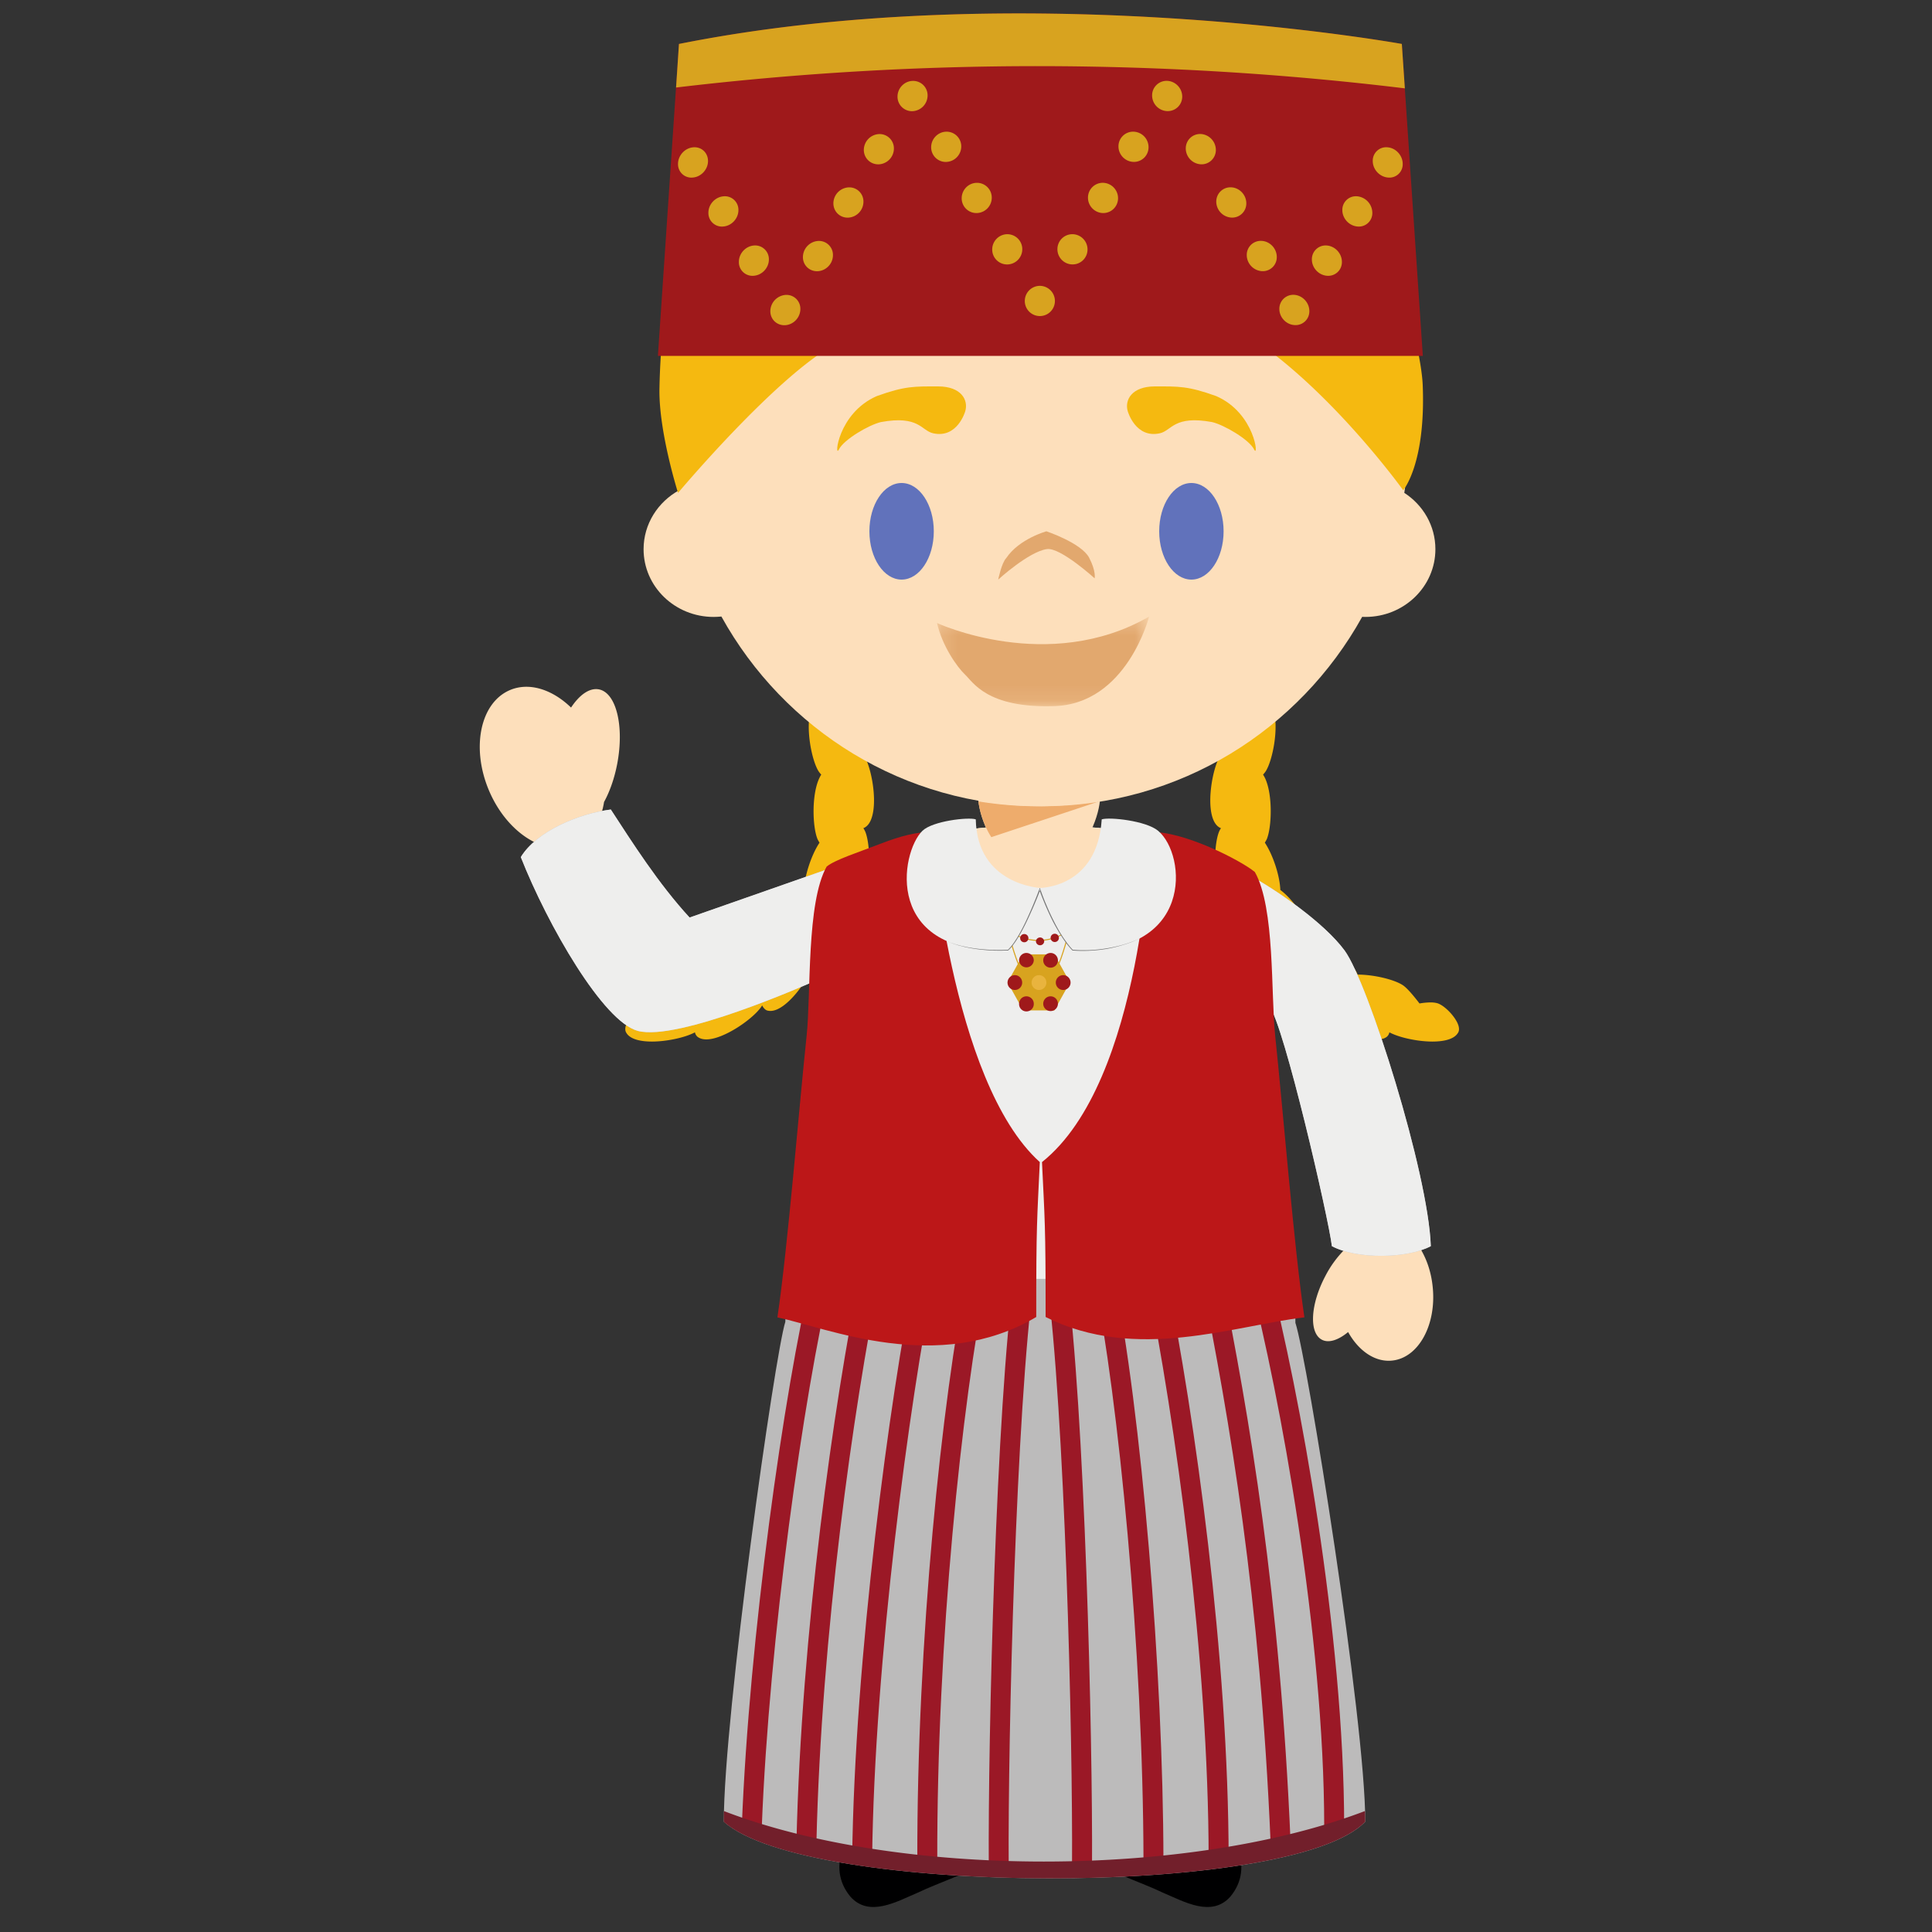 <svg width="120" height="120" viewBox="0 0 120 120" xmlns="http://www.w3.org/2000/svg" xmlns:xlink="http://www.w3.org/1999/xlink"><rect x="0" y="0" width="120" height="120" fill="#333333" stroke="none"/><defs><path id="a" d="M.2.3h13.173v5.567H.2z"/></defs><g fill="none" fill-rule="evenodd"><path d="M74.858 112.47c1.795 1.112 3.103 3.472 1.564 5.33-1.164 1.314-2.878.31-4.179-.237-1.435-.689-3.08-1.153-4.378-2.05-.842-.593-1.83-1.299-2.399-2.178-.175-.273-.256-.604-.195-.864h9.587zm-20.478 0c-1.798 1.112-3.103 3.472-1.564 5.33 1.163 1.314 2.878.31 4.174-.237 1.44-.689 3.084-1.153 4.383-2.05.839-.593 1.829-1.299 2.394-2.178.18-.273.26-.604.198-.864H54.38z" fill="#000001"/><path fill="#BC1718" d="M77.038 86.165l-2.18 26.3h-9.586l-.49-19.007h-.286l-.535 19.008h-9.58l-2.143-26.3z"/><path d="M54.164 46.328c.326-1.102-.052-3.063-.47-3.752-.173-.283-.695-.73-1.12-1.075.065-.385.103-.731.044-1.062-.09-.507-1.044-1.435-1.595-1.435a.43.43 0 0 0-.182.038c-.218.107-.38.34-.486.693-.32 1.084.043 3 .457 3.718-.205.117-.358.342-.457.674-.324 1.108.054 3.064.475 3.757.04.065.103.147.18.228a1.771 1.771 0 0 0-.12.218c-.492 1.041-.423 3.034-.114 3.785.029.061.07.138.126.224-.543.822-.936 2.12-.966 2.937-.902.67-1.827 2.158-1.986 2.948a.829.829 0 0 0-.02.147c-1.031.365-2.269 1.3-2.667 1.913a1.265 1.265 0 0 0-.126.25c-.983 0-2.236.292-2.794.65-.282.176-.716.708-1.051 1.143a4.5 4.5 0 0 0-.673-.066c-.14 0-.263.011-.38.038-.392.077-1.028.68-1.292 1.216-.117.243-.141.449-.067.594.24.482 1.012.584 1.615.584.914 0 2.061-.247 2.669-.573a.5.5 0 0 0 .153.272c.14.11.326.167.558.167 1.078 0 2.932-1.288 3.438-2.067l.025-.045c.085.167.191.276.31.317a.775.775 0 0 0 .207.027c.972 0 2.331-1.87 2.723-2.98.114.109.234.168.344.168h.007c.247 0 .497-.138.744-.41.725-.797 1.283-2.59 1.24-3.503h.02a.375.375 0 0 0 .11-.018c.235-.068.433-.276.59-.607.486-1.041.416-3.031.113-3.78a1.642 1.642 0 0 0-.122-.225c.02-.004.036-.011.052-.018.223-.111.387-.342.488-.695.322-1.087-.045-3.002-.454-3.72.207-.116.36-.342.454-.675m21.129 0c-.322-1.102.059-3.063.477-3.752.173-.283.693-.73 1.118-1.075-.067-.385-.105-.731-.05-1.062.095-.507 1.052-1.435 1.6-1.435.068 0 .127.013.178.038.223.107.387.34.489.693.32 1.084-.043 3-.455 3.718.205.117.358.342.455.674.328 1.108-.054 3.064-.475 3.757-.04.065-.104.147-.178.228.04.066.081.136.122.218.488 1.041.416 3.034.112 3.785-.03.061-.072.138-.124.224.54.822.936 2.12.961 2.937.907.67 1.83 2.158 1.991 2.948a.697.697 0 0 1 .014.147c1.037.365 2.27 1.3 2.67 1.913.043.062.084.148.127.25.983 0 2.236.292 2.796.65.277.176.714.708 1.047 1.143a4.5 4.5 0 0 1 .672-.066c.14 0 .266.011.383.038.391.077 1.028.68 1.29 1.216.116.243.14.449.069.594-.243.482-1.01.584-1.618.584-.909 0-2.059-.247-2.666-.573a.502.502 0 0 1-.155.272c-.14.11-.324.167-.558.167-1.078 0-2.93-1.288-3.434-2.067a.223.223 0 0 1-.03-.045c-.082.167-.188.276-.31.317a.754.754 0 0 1-.202.027c-.977 0-2.336-1.87-2.725-2.98-.117.109-.232.168-.342.168h-.011c-.243 0-.493-.138-.745-.41-.724-.797-1.28-2.59-1.235-3.503h-.023a.352.352 0 0 1-.11-.018c-.234-.068-.434-.276-.59-.607-.49-1.041-.418-3.031-.112-3.78.025-.066.07-.141.12-.225a.348.348 0 0 1-.052-.018c-.223-.111-.387-.342-.49-.695-.318-1.087.046-3.002.458-3.72-.21-.116-.358-.342-.459-.675" fill="#F5B910"/><path d="M31.669 42.864c1.199-.512 2.637-.043 3.8 1.084.528-.797 1.152-1.24 1.73-1.13 1.08.21 1.586 2.292 1.134 4.644-.175.901-.463 1.71-.815 2.352a4.746 4.746 0 0 1-.207.834l5.486 6.486 11.637-4.195s-1.978 3.16-2.466 4.311c-.358.842-1.042 3.498-1.042 3.498s-8.503 3.48-10.915 2.597c-2.979-1.089-6.4-10.861-6.4-10.861-1.285-.462-2.527-1.694-3.245-3.396-1.116-2.656-.533-5.439 1.303-6.224M83.03 58.551c3.656 4.705 5.055 18.854 5.055 18.854s0-.023-.004-.064c.47.686.803 1.574.904 2.57.252 2.366-.873 4.424-2.51 4.596-1.067.116-2.089-.602-2.741-1.772-.605.502-1.206.704-1.634.475-.805-.43-.708-2.192.214-3.942a6.6 6.6 0 0 1 1.202-1.657c.033-.07.07-.145.11-.213 0 0-1.59-10.216-3.287-12.632-.849-1.211-1.443-2.096-1.638-2.633-.156-.43-.282-1.05-.349-1.363-.545-2.423-3.528-7.897-3.528-7.897s6.424 3.387 8.206 5.678" fill="#FDDFBB"/><path d="M80.459 82.161c.011-5.56-1.4-18.76-1.62-19.664.911 1.123 3.697 13.23 3.888 14.903 1.548.826 4.68.78 6.142 0-.153-4.547-3.892-16.38-5.355-18.363-1.25-1.696-4.137-3.722-6.104-4.79-.025-.012-.047-.026-.074-.04-1.055-.961-3.353-1.838-4.59-2.107-2.678-.657-6.289-.797-6.289-.797l-1.74.027h-.145l-1.75-.027s-3.335.129-5.954.715c-1.276.218-3.438.929-4.81 1.74L42.83 56.99c-1.937-2.105-3.564-4.673-4.892-6.71-1.982.255-4.61 1.344-5.589 2.957 1.674 4.247 5.124 10.229 7.27 10.795 2.498.659 10.483-2.866 11.214-3.2-.767 1.17-1.996 17.874-2.056 21.275-.642 1.979-3.82 24.434-3.82 31.043 5.179 4.64 35.324 4.746 39.842-.004 0-6.324-3.613-28.798-4.34-30.985" fill="#BCBBBB"/><path d="M47.317 113.455l-1.24-.05c.457-11.71 2.606-26.928 4.341-34.307l1.206.283c-1.721 7.327-3.854 22.436-4.307 34.074m3.393.975l-1.24-.032c.304-13.028 2.316-27.15 3.947-35.282l1.213.249c-1.618 8.08-3.616 22.116-3.92 35.065m3.459 1.043l-1.24-.016c.144-12.425 2.353-28.73 3.881-36.341l1.213.249c-1.512 7.562-3.713 23.764-3.854 36.108m2.808.124c-.039-13.621 1.527-28.662 3.093-36.48l1.218.247c-1.553 7.755-3.108 22.694-3.072 36.23l-1.24.003zm4.438.332c-.054-8.104.455-28.429 1.586-36.772l1.231.167c-1.123 8.287-1.631 28.524-1.58 36.596l-1.237.009zm22.074-2.474h-1.24c0-11.887-2.77-26.86-4.63-34.044l1.199-.31c1.876 7.247 4.67 22.333 4.67 34.354m-4.57.985c-.645-15.17-2.54-26.243-4.31-35.076l1.217-.249c1.78 8.878 3.685 20.013 4.333 35.274l-1.24.052zm-2.608 1.05h-1.24c0-12.48-2.077-27.241-3.855-36.117l1.215-.24c1.791 8.935 3.882 23.812 3.882 36.358m-5.288.106c-.02-13.17-1.575-28.766-3.072-36.233l1.215-.247c1.72 8.586 3.083 24.611 3.096 36.478l-1.24.002zm-3.197.332l-1.242-.01c.056-8.07-.455-28.308-1.575-36.595l1.228-.167c1.13 8.343 1.638 28.668 1.589 36.772" fill="#9B1826"/><path d="M44.964 112.488a21.99 21.99 0 0 0-.009.661c5.182 4.642 35.325 4.748 39.843-.004 0-.204-.007-.424-.016-.659-10.944 4.184-28.96 4.184-39.818.002" fill="#721F2B"/><path d="M80.389 79.435c-.288-6.285-1.36-16.162-1.548-16.936.909 1.12 3.694 13.227 3.885 14.903 1.55.824 4.68.778 6.145 0-.155-4.55-3.895-16.382-5.355-18.365-1.253-1.696-4.14-3.722-6.106-4.79-.025-.012-.048-.026-.072-.04-1.058-.962-3.355-1.838-4.59-2.107-2.68-.657-6.29-.797-6.29-.797l-1.74.027h-.145l-1.752-.027s-3.335.129-5.954.717c-1.276.216-3.436.926-4.81 1.737l-9.225 3.233c-1.94-2.105-3.564-4.673-4.894-6.71-1.982.255-4.61 1.344-5.59 2.956 1.677 4.248 5.124 10.23 7.27 10.796 2.498.659 10.483-2.867 11.215-3.2-.637.974-1.6 12.745-1.938 18.603H80.39z" fill="#EEEEED"/><path d="M71.465 51.684s-.44 15.48-6.745 20.495c.17 3.611.227 3.812.225 9.622 5.602 2.824 11.765.521 16.074.023-.646-4.345-1.35-13.112-1.814-17.482-.279-2.615-.002-7.954-1.264-10.18-.893-.74-4.47-2.562-6.476-2.478m-13.627 0s1.179 15.48 6.746 20.495c-.167 3.611-.225 3.812-.221 9.622-6.109 3.612-12.973.675-16.076.023.646-4.345 1.348-13.112 1.813-17.482.28-2.615-.018-8.286 1.245-10.517.515-.425 1.944-.876 3.426-1.449 1.085-.423 2.217-.726 3.067-.692" fill="#BC1718"/><path d="M64.595 55.164c-4.16 0-3.945-3.702-3.945-3.702a34.06 34.06 0 0 1 2.131-.193l1.753.098h.148l1.75-.064s.831.032 1.965.15c0 0-.083 3.71-3.802 3.71" fill="#FDDFBB"/><path d="M62.683 52.864h3.72c1.063 0 1.925-2.296 1.925-3.349H60.76c0 1.053.86 3.35 1.924 3.35" fill="#FDDFBB"/><path d="M61.573 51.997l6.728-2.232.013-.016a22.759 22.759 0 0 1-7.542.027c.072.66.374 1.567.801 2.221" fill="#EEAC6C"/><path d="M63.336 60.128c-.329-.596-.765-2.31-.786-2.38l.066-.02c.004.02.452 1.782.776 2.366l-.056.034zm2.342 0l-.056-.034c.326-.584.771-2.346.778-2.366l.065.02c-.02.07-.459 1.784-.787 2.38" fill="#D8A31F"/><path fill="#D8A31F" d="M63.551 62.757l-.97-1.742.97-1.738h1.937l.968 1.738-.968 1.742z"/><path d="M64.992 61.03a.46.46 0 0 1-.456.46.46.46 0 0 1 0-.922c.25 0 .456.208.456.462" fill="#E9B43E"/><path d="M64.21 59.648a.457.457 0 0 1-.913 0c0-.25.204-.458.454-.458a.46.46 0 0 1 .459.458m1.499 0a.456.456 0 1 1-.912 0 .46.46 0 0 1 .457-.458c.252 0 .455.209.455.458m-1.499 2.695a.457.457 0 1 1-.913 0c0-.253.204-.46.454-.46a.46.46 0 0 1 .459.46m1.499 0a.455.455 0 1 1-.912 0c0-.253.205-.46.457-.46s.455.207.455.46m.786-1.313a.46.46 0 0 1-.456.46.46.46 0 0 1 0-.922c.25 0 .456.208.456.462m-3.005 0c0 .253-.203.46-.455.46a.457.457 0 0 1-.455-.46c0-.254.203-.462.455-.462s.454.208.454.462" fill="#9F191B"/><path d="M66.434 57.764a3.061 3.061 0 0 1-3.85 0V57.7a3.067 3.067 0 0 0 3.85 0v.063z" fill="#D8A31F"/><path d="M63.876 58.27a.255.255 0 0 1-.254.256.254.254 0 0 1-.257-.256.255.255 0 1 1 .511 0m.982.2a.258.258 0 0 1-.515 0 .258.258 0 0 1 .515-.001m.912-.199a.257.257 0 0 1-.513 0 .257.257 0 1 1 .513 0" fill="#9F191B"/><path d="M64.55 55.153s.961 2.708 2.07 3.86c7.576.39 7.1-5.927 5.31-7.413-.753-.625-3.019-.865-3.5-.708-.277 4.308-3.88 4.26-3.88 4.26" fill="#EEEEED"/><path d="M64.617 55.153s-1.017 2.918-2.007 3.86c-7.774.358-6.699-6.072-5.313-7.413.633-.609 2.858-.862 3.31-.708.079 4.075 4.01 4.26 4.01 4.26" fill="#EEEEED"/><path d="M58.792 58.447a3.92 3.92 0 0 0 .457.172c.076.027.152.05.233.07.077.023.156.041.232.062.079.02.158.034.24.052.077.02.156.034.24.047a5.3 5.3 0 0 0 .238.039c.079.011.16.025.238.034l.241.027c.083.011.164.013.243.02.081.007.162.014.24.018l.246.012c.158.006.324.002.482.006.085 0 .166-.004.245-.006l.24-.01-.01.01c.065-.061.123-.127.182-.193.058-.068.112-.136.162-.21.051-.07.103-.145.148-.22.05-.072.097-.15.142-.226.18-.308.342-.623.495-.945a27.223 27.223 0 0 0 .828-1.969l.031-.086.032.086c.117.337.245.674.387 1 .14.333.288.66.452.976.16.322.335.634.527.935.051.077.099.154.153.225.051.074.103.144.155.217.054.07.11.14.166.21l.178.2-.013-.01c.177.014.357.026.533.028.175.004.35 0 .53-.005a9.252 9.252 0 0 0 2.096-.342c.17-.052.337-.106.504-.167a5.03 5.03 0 0 0 .492-.208 5.04 5.04 0 0 1-.49.217 9.19 9.19 0 0 1-1.541.423 9.136 9.136 0 0 1-1.591.123c-.18 0-.358-.01-.536-.023h-.009l-.004-.007a5.068 5.068 0 0 1-.182-.201c-.059-.066-.113-.138-.17-.21l-.159-.218a11.676 11.676 0 0 1-.69-1.157 17.517 17.517 0 0 1-.662-1.481 11.23 11.23 0 0 1-.19-.507l.064.004a26.978 26.978 0 0 1-.844 1.97c-.155.322-.32.64-.504.947-.043.077-.092.151-.137.226-.052.075-.1.15-.155.222a3.125 3.125 0 0 1-.165.213 1.9 1.9 0 0 1-.189.192l-.004.007h-.01l-.242.004c-.079.005-.16.007-.245.007-.158-.002-.324 0-.484-.011l-.245-.011c-.08-.003-.16-.014-.241-.02-.079-.01-.162-.014-.243-.023l-.24-.03c-.08-.011-.16-.025-.242-.038a2.816 2.816 0 0 1-.24-.043 4.44 4.44 0 0 1-.239-.048c-.079-.02-.16-.038-.236-.059-.081-.022-.16-.038-.234-.063-.079-.025-.155-.048-.234-.075a3.07 3.07 0 0 1-.227-.084 2.79 2.79 0 0 1-.225-.095" fill="#727272"/><path d="M87.224 30.614c.167-1.123.254-2.278.254-3.446 0-12.654-10.194-22.91-22.767-22.91-12.573 0-22.764 10.256-22.764 22.91 0 1.114.08 2.212.232 3.283-1.314.725-2.205 2.092-2.205 3.661 0 2.323 1.946 4.207 4.352 4.207.162 0 .321-.011.481-.025 3.888 7.028 11.345 11.785 19.904 11.785 8.554 0 16.004-4.748 19.896-11.765.066.003.133.005.2.005 2.401 0 4.348-1.884 4.348-4.207 0-1.46-.765-2.744-1.93-3.498" fill="#FDDFBB"/><path d="M59.95 25.552s-.48 1.695-1.992 1.36c-.738-.164-.868-1.13-3.238-.697-.745.17-2.312 1.087-2.614 1.7-.302.613-.084-2.248 2.35-3.312 1.756-.634 2.351-.603 3.805-.603 1.453 0 1.901.853 1.69 1.552m10.099 0s.48 1.695 1.992 1.36c.738-.164.868-1.13 3.238-.697.745.17 2.312 1.087 2.614 1.7.302.613.084-2.248-2.35-3.312-1.756-.634-2.351-.603-3.805-.603-1.453 0-1.901.853-1.69 1.552" fill="#F5B910"/><path d="M58 33c0 1.657-.895 3-2 3s-2-1.343-2-3 .895-3 2-3 2 1.343 2 3m18 0c0 1.657-.895 3-2 3s-2-1.343-2-3 .895-3 2-3 2 1.343 2 3" fill="#6172BB"/><path d="M65.025 34.105c.84-.118 2.965 1.816 2.965 1.816s.102-.428-.341-1.28C67.17 33.727 64.995 33 64.995 33s-1.69.463-2.491 1.658C62.207 34.958 62 36 62 36s1.898-1.737 3.025-1.895z" fill="#E2A86E"/><g transform="translate(58 38)"><mask id="b" fill="#fff"><use xlink:href="#a"/></mask><path d="M.2.696S7.097 3.904 13.372.299c0 0-1.39 5.47-5.95 5.561-4.115.122-4.984-1.492-5.477-1.956C1.453 3.441.525 2.132.2.696" fill="#E2A86E" mask="url(#b)"/></g><path d="M40.959 24.18a44.77 44.77 0 0 1 .272-4.207C44.289 9.891 53.606 2.557 64.624 2.557c9.594 0 17.899 5.556 21.904 13.648 1.102 3.184 1.786 6.315 1.84 7.723.196 4.9-1.212 6.521-1.212 6.521s-4.102-5.712-8.955-9.142c-3.816-2.693-7.21 2.513-11.741-1.948-.403-.398-1.917-1.938-1.917-1.938s-1.244 1.409-1.912 1.938c-4.028 3.2-6.273-.434-10.782 2.036-3.693 2.015-9.734 9.22-9.734 9.22s-1.19-3.745-1.156-6.435" fill="#F5B910"/><path d="M87.07 2.73s-23.548-4.268-44.898 0l-1.308 19.374h47.511L87.07 2.73z" fill="#9F191B"/><path d="M87.257 5.487L87.07 2.73s-23.548-4.267-44.898 0l-.18 2.706a189.802 189.802 0 0 1 45.265.052" fill="#D8A31F"/><path d="M57.614 5.932a.98.98 0 0 1-.934.973.898.898 0 0 1-.934-.905c0-.519.417-.958.934-.974a.896.896 0 0 1 .934.906m2.092 3.164a.968.968 0 0 1-.936.962.908.908 0 0 1-.934-.915c0-.518.419-.95.934-.964a.912.912 0 0 1 .936.917M61.6 12.28a.955.955 0 0 1-.936.953.914.914 0 0 1-.932-.92c0-.52.419-.948.932-.957a.917.917 0 0 1 .936.924m1.896 3.2a.946.946 0 0 1-.934.946.926.926 0 0 1-.934-.929c0-.52.417-.944.934-.95a.93.93 0 0 1 .934.932m2.026 3.217a.935.935 0 1 1-1.87 0 .94.94 0 0 1 .936-.942.94.94 0 0 1 .934.942M53.654 9.31c0 .519.421.917.936.897a.988.988 0 0 0 .932-.978.888.888 0 0 0-.932-.901.993.993 0 0 0-.936.982m-1.891 3.319c0 .518.418.915.933.888a.995.995 0 0 0 .934-.988.878.878 0 0 0-.934-.89 1 1 0 0 0-.933.99m-1.893 3.337c0 .518.42.91.935.878.515-.032.931-.475.931-.994a.869.869 0 0 0-.931-.883 1.01 1.01 0 0 0-.934.999m-2.024 3.36c0 .519.419.906.932.872.517-.036.933-.484.933-1.005a.861.861 0 0 0-.933-.874 1.025 1.025 0 0 0-.932 1.007M43.976 10c0 .519-.419.978-.93 1.026a.83.83 0 0 1-.933-.845c0-.518.418-.982.933-1.03.511-.052.93.33.93.85m1.889 3.049c0 .518-.418.973-.931 1.018a.84.84 0 0 1-.934-.854c0-.518.416-.975.934-1.02a.843.843 0 0 1 .931.855m1.892 3.067c0 .518-.419.971-.934 1.012a.845.845 0 0 1-.93-.863c0-.518.413-.973.93-1.016a.854.854 0 0 1 .934.867M85.264 10c0 .519.419.978.934 1.026a.827.827 0 0 0 .927-.845c0-.518-.416-.982-.927-1.03a.835.835 0 0 0-.934.85m-1.889 3.049c0 .518.418.973.933 1.018a.837.837 0 0 0 .93-.854 1.04 1.04 0 0 0-.93-1.02.843.843 0 0 0-.933.855m-1.892 3.067c0 .518.418.971.934 1.012a.848.848 0 0 0 .931-.863c0-.518-.416-.973-.931-1.016a.854.854 0 0 0-.934.867m-2.02 3.074c0 .518.419.966.93 1a.855.855 0 0 0 .933-.867c0-.52-.416-.971-.933-1.01a.865.865 0 0 0-.93.876M73.43 5.998c0 .518-.42.92-.934.903a.974.974 0 0 1-.936-.969.9.9 0 0 1 .936-.91c.513.02.934.457.934.976m2.09 3.31a.89.89 0 0 1-.934.897.993.993 0 0 1-.936-.983c0-.516.418-.92.936-.899a.998.998 0 0 1 .933.985m1.892 3.319a.878.878 0 0 1-.934.887 1 1 0 0 1-.933-.987c0-.518.42-.919.933-.892.516.027.934.473.934.992m1.892 3.334a.867.867 0 0 1-.93.88 1.008 1.008 0 0 1-.935-.995.87.87 0 0 1 .936-.883c.513.031.929.48.929.998M69.47 9.094c0 .518.419.946.934.962a.906.906 0 0 0 .934-.915.963.963 0 0 0-.934-.962.908.908 0 0 0-.934.915m-1.894 3.186c0 .516.419.942.934.953a.918.918 0 0 0 .934-.924.958.958 0 0 0-.934-.955.92.92 0 0 0-.934.926m-1.898 3.2c0 .518.42.941.934.943.52.005.936-.41.936-.928a.947.947 0 0 0-.936-.949.93.93 0 0 0-.934.933" fill="#D8A31F"/></g></svg>